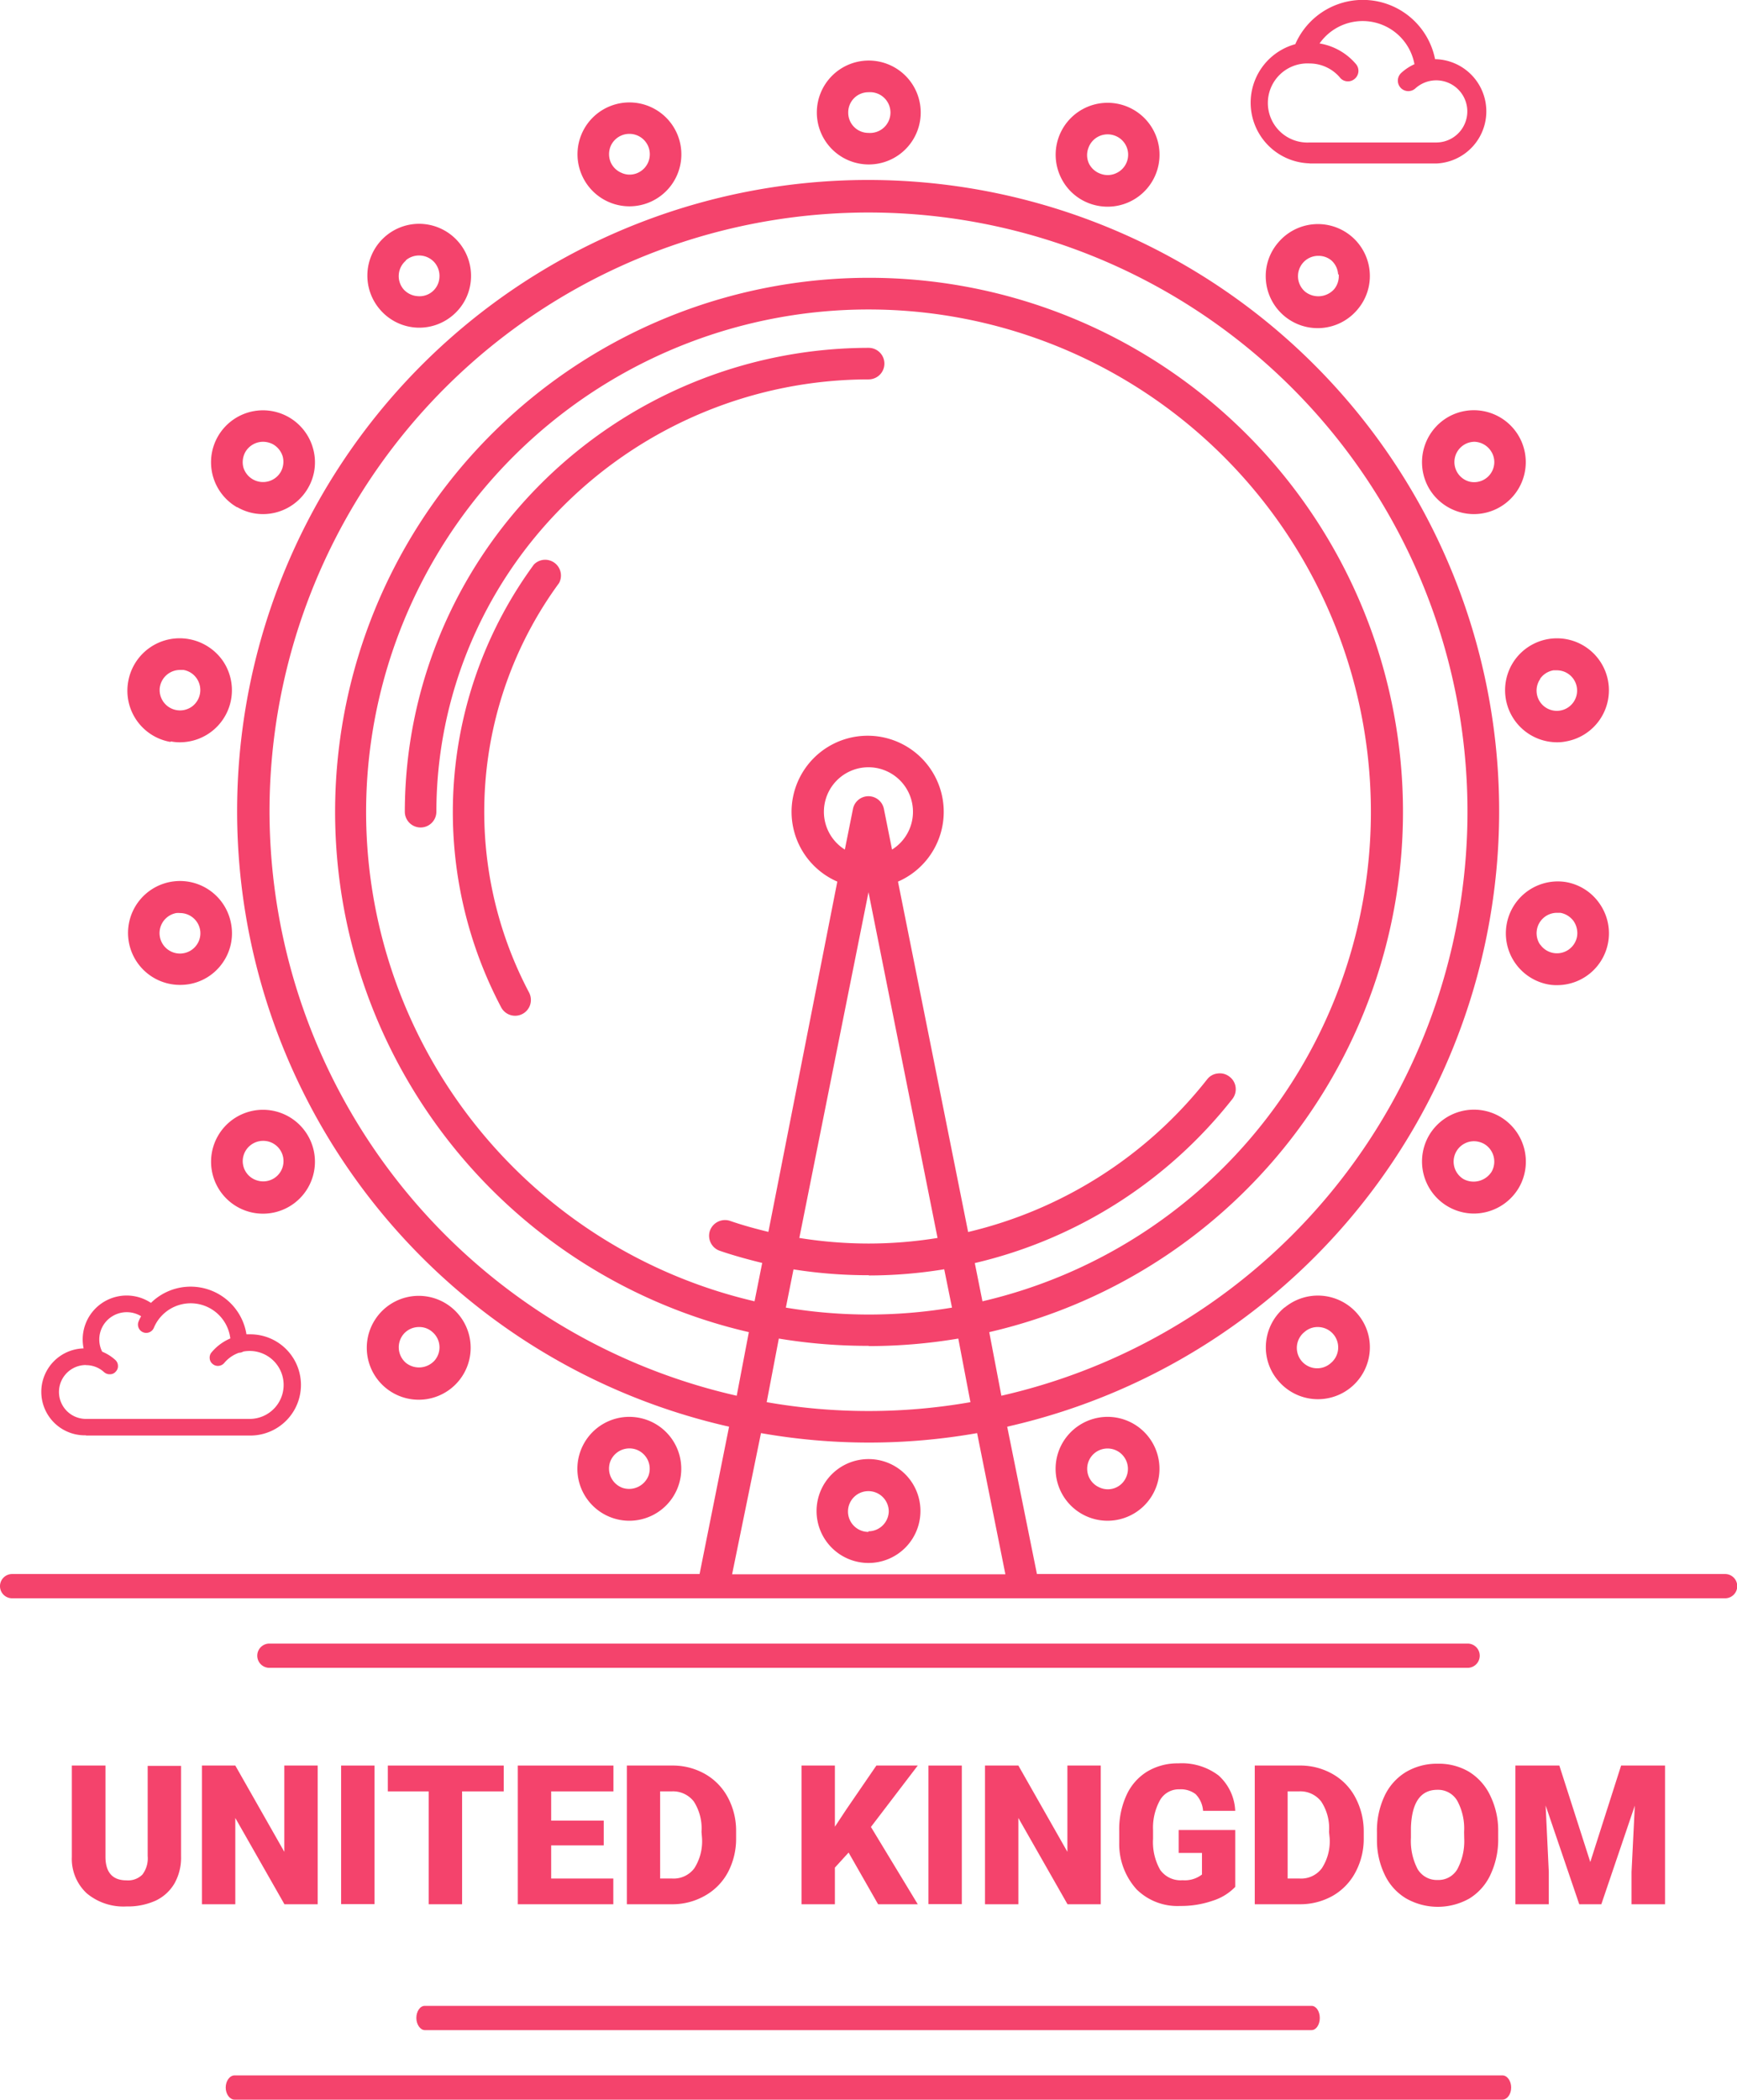 <svg xmlns="http://www.w3.org/2000/svg" viewBox="0 0 143.14 173"><defs><style>.cls-1{fill:#f4436c;}</style></defs><title>Asset 18</title><g id="Layer_2" data-name="Layer 2"><g id="Layer_1-2" data-name="Layer 1"><path class="cls-1" d="M12.17,152.93a2.2,2.2,0,0,1-.44,1.53,1.67,1.67,0,0,1-1.3.47c-1.13,0-1.71-.62-1.74-1.87v-7.59H5.92V153a3.87,3.87,0,0,0,1.23,3,4.72,4.72,0,0,0,3.28,1.08,5.55,5.55,0,0,0,2.4-.48,3.56,3.56,0,0,0,1.55-1.42,4.3,4.3,0,0,0,.54-2.2v-7.48H12.17Z"/><polygon class="cls-1" points="16.64 145.47 16.64 156.9 19.39 156.9 19.39 149.79 23.44 156.9 26.18 156.9 26.18 145.47 23.43 145.47 23.43 152.58 19.39 145.47 16.64 145.47"/><rect class="cls-1" x="28.11" y="145.47" width="2.75" height="11.42"/><polygon class="cls-1" points="38.08 156.9 38.08 147.6 41.51 147.6 41.51 145.47 31.96 145.47 31.96 147.6 35.33 147.6 35.33 156.9 38.08 156.9"/><polygon class="cls-1" points="50.55 147.6 50.55 145.47 42.67 145.47 42.67 156.9 50.54 156.9 50.54 154.78 45.42 154.78 45.42 152.05 49.75 152.05 49.75 150.01 45.42 150.01 45.42 147.6 50.55 147.6"/><path class="cls-1" d="M60,154.24a5.92,5.92,0,0,0,.66-2.81v-.53a5.8,5.8,0,0,0-.68-2.8,4.84,4.84,0,0,0-1.89-1.94,5.39,5.39,0,0,0-2.72-.69H51.66V156.9h3.76a5.39,5.39,0,0,0,2.68-.71A4.81,4.81,0,0,0,60,154.24Zm-2.15-2.81a4.13,4.13,0,0,1-.63,2.5,2.12,2.12,0,0,1-1.82.85h-1V147.6h.93a2.17,2.17,0,0,1,1.85.84,4.12,4.12,0,0,1,.63,2.49Z"/><polygon class="cls-1" points="66.05 145.47 66.05 156.9 68.8 156.9 68.8 153.88 69.93 152.64 72.36 156.9 75.63 156.9 71.77 150.53 75.63 145.47 72.22 145.47 69.76 149.06 68.8 150.51 68.8 145.47 66.05 145.47"/><rect class="cls-1" x="76.51" y="145.47" width="2.75" height="11.42"/><polygon class="cls-1" points="87.97 156.9 90.71 156.9 90.71 145.47 87.96 145.47 87.96 152.58 83.92 145.47 81.17 145.47 81.17 156.9 83.92 156.9 83.92 149.79 87.97 156.9"/><path class="cls-1" d="M95.6,148.31a1.78,1.78,0,0,1,1.6-.88,2,2,0,0,1,1.33.4,2.19,2.19,0,0,1,.61,1.37h2.65a4.15,4.15,0,0,0-1.37-2.91,5,5,0,0,0-3.32-1,4.86,4.86,0,0,0-2.57.68,4.42,4.42,0,0,0-1.7,1.94,6.77,6.77,0,0,0-.6,2.94v1a5.57,5.57,0,0,0,1.43,3.82,4.78,4.78,0,0,0,3.59,1.37,7.93,7.93,0,0,0,2.68-.43,4.41,4.41,0,0,0,1.86-1.14v-4.69H97.13v1.89h1.92v1.78a2.32,2.32,0,0,1-1.6.47,2.06,2.06,0,0,1-1.84-.85,4.61,4.61,0,0,1-.59-2.57v-.69A4.68,4.68,0,0,1,95.6,148.31Z"/><path class="cls-1" d="M111.71,154.24a5.81,5.81,0,0,0,.67-2.81v-.53a5.92,5.92,0,0,0-.69-2.8,4.77,4.77,0,0,0-1.89-1.94,5.37,5.37,0,0,0-2.72-.69H103.4V156.9h3.76a5.45,5.45,0,0,0,2.69-.71A4.85,4.85,0,0,0,111.71,154.24Zm-2.14-2.81a4.06,4.06,0,0,1-.64,2.5,2.12,2.12,0,0,1-1.82.85h-1V147.6h.92a2.17,2.17,0,0,1,1.85.84,4,4,0,0,1,.64,2.49Z"/><path class="cls-1" d="M118.46,145.32a5,5,0,0,0-2.61.69,4.57,4.57,0,0,0-1.77,2,6.75,6.75,0,0,0-.61,3v.64a6.51,6.51,0,0,0,.66,2.86,4.5,4.5,0,0,0,1.76,1.92,5.29,5.29,0,0,0,5.19,0,4.53,4.53,0,0,0,1.76-2,6.81,6.81,0,0,0,.62-3v-.52a6.54,6.54,0,0,0-.64-2.93,4.62,4.62,0,0,0-1.77-2A4.89,4.89,0,0,0,118.46,145.32Zm2.2,6.15a4.91,4.91,0,0,1-.57,2.55,1.8,1.8,0,0,1-1.61.88,1.84,1.84,0,0,1-1.66-.9,5,5,0,0,1-.55-2.58v-.84c.07-2.07.8-3.11,2.18-3.11a1.83,1.83,0,0,1,1.63.89,4.79,4.79,0,0,1,.57,2.58Z"/><polygon class="cls-1" points="131.05 153.42 128.5 145.47 124.88 145.47 124.88 156.9 127.63 156.9 127.63 154.23 127.37 148.76 130.14 156.9 131.96 156.9 134.72 148.77 134.45 154.23 134.45 156.9 137.21 156.9 137.21 145.47 133.59 145.47 131.05 153.42"/><path class="cls-1" d="M107.92,13.47h10.47a4.3,4.3,0,0,0,0-8.59h-.13a6.07,6.07,0,0,0-11.52-1.24,5,5,0,0,0,1.18,9.82Zm0-8.24a3.28,3.28,0,0,1,2.5,1.16.82.82,0,0,0,.58.31.84.84,0,0,0,.63-.2.86.86,0,0,0,.11-1.22,5,5,0,0,0-3-1.7,4.34,4.34,0,0,1,7.82,1.71,4.13,4.13,0,0,0-1.09.72.86.86,0,1,0,1.17,1.27,2.56,2.56,0,1,1,1.73,4.46H107.92a3.26,3.26,0,1,1,0-6.51Z"/><path class="cls-1" d="M7.08,118.28H20.63a4.17,4.17,0,1,0,0-8.34l-.32,0a4.66,4.66,0,0,0-7.87-2.59,3.62,3.62,0,0,0-5.55,3.75,3.58,3.58,0,0,0,.19,7.16Zm0-5.8a2.19,2.19,0,0,1,1.5.58.69.69,0,0,0,.49.17.6.6,0,0,0,.47-.22.62.62,0,0,0,.18-.48.66.66,0,0,0-.22-.48,3.71,3.71,0,0,0-1.08-.68,2.24,2.24,0,0,1,.84-2.92,2.27,2.27,0,0,1,2.37,0,3.42,3.42,0,0,0-.21.43.68.68,0,1,0,1.26.52,3.29,3.29,0,0,1,6.3.88,4.11,4.11,0,0,0-1.54,1.14.66.66,0,0,0-.16.5.64.64,0,0,0,.24.46.66.66,0,0,0,.5.16.69.69,0,0,0,.46-.24,2.77,2.77,0,0,1,1.21-.84h0a.75.75,0,0,0,.36-.1,2.8,2.8,0,1,1,.58,5.55H7.08a2.22,2.22,0,1,1,0-4.44Z"/><path class="cls-1" d="M120.94,135.42H22.2a1,1,0,0,0,0,2h98.74a1,1,0,0,0,0-2Z"/><path class="cls-1" d="M123.81,171H19.33c-.4,0-.73.46-.73,1s.33,1,.73,1H123.81c.4,0,.72-.46.72-1S124.21,171,123.81,171Z"/><path class="cls-1" d="M35,167.27h73.08c.38,0,.68-.45.68-1s-.3-1-.68-1H35c-.38,0-.69.45-.69,1S34.65,167.27,35,167.27Z"/><path class="cls-1" d="M142.16,129.69H85.45L83,117.55a52,52,0,1,0-22.92,0l-2.43,12.14H1a1,1,0,0,0,0,2H142.16a1,1,0,0,0,0-2ZM22.21,66.88A49.36,49.36,0,1,1,82.52,115l-1-5.24a44,44,0,1,0-19.81,0l-1,5.24A49.44,49.44,0,0,1,22.21,66.88Zm79.13,21.85a1.28,1.28,0,0,0-1-.28,1.25,1.25,0,0,0-.87.49,35.45,35.45,0,0,1-19.69,12.57L74,72.64a6.27,6.27,0,1,0-5,0L63.32,101.5c-1.07-.26-2.13-.55-3.17-.91a1.32,1.32,0,0,0-1.65.82,1.31,1.31,0,0,0,.82,1.65c1.14.39,2.31.71,3.49,1l-.63,3.16a41.4,41.4,0,1,1,18.78,0l-.63-3.15a38.05,38.05,0,0,0,21.22-13.51,1.31,1.31,0,0,0,.27-1A1.27,1.27,0,0,0,101.34,88.73ZM71.57,73.51,77.26,102a35.68,35.68,0,0,1-5.68.46,36.06,36.06,0,0,1-5.71-.46ZM69.62,70a3.67,3.67,0,1,1,3.89,0l-.67-3.35a1.3,1.3,0,0,0-2.55,0Zm2,35.09a38.49,38.49,0,0,0,6.19-.51l.64,3.16a41.39,41.39,0,0,1-13.69,0l.63-3.15A39.17,39.17,0,0,0,71.58,105.07Zm0,5.82a44.63,44.63,0,0,0,7.35-.62l1,5.24a48.64,48.64,0,0,1-16.79,0l1-5.24A44.66,44.66,0,0,0,71.57,110.89Zm-8.91,7.17a51.22,51.22,0,0,0,17.81,0l2.33,11.63H60.33Z"/><path class="cls-1" d="M119.32,34.37a4.3,4.3,0,0,0-1.57,5.85,4.3,4.3,0,0,0,3.71,2.14,4.28,4.28,0,0,0,3.7-6.42,4.28,4.28,0,0,0-5.84-1.57Zm3.59,2.87a1.62,1.62,0,0,1,.17,1.27,1.66,1.66,0,0,1-2,1.17,1.67,1.67,0,0,1,.42-3.28A1.69,1.69,0,0,1,122.91,37.24Z"/><path class="cls-1" d="M21.68,100a4.28,4.28,0,0,0,3.7-6.42,4.28,4.28,0,1,0-3.7,6.42Zm-1.63-4.72A1.68,1.68,0,0,1,21.67,94a1.67,1.67,0,1,1-.42,3.28,1.66,1.66,0,0,1-1.2-2Z"/><path class="cls-1" d="M105.32,20a4.23,4.23,0,0,0-1,3.12,4.28,4.28,0,0,0,7.55,2.38,4.25,4.25,0,0,0,1-3.12A4.28,4.28,0,0,0,105.32,20Zm5,2.61a1.69,1.69,0,0,1-.38,1.22,1.75,1.75,0,0,1-2.38.21,1.68,1.68,0,0,1-.2-2.37,1.67,1.67,0,0,1,1.29-.59,1.65,1.65,0,0,1,1.08.39A1.68,1.68,0,0,1,110.27,22.61Z"/><path class="cls-1" d="M37.81,113.77a4.28,4.28,0,0,0-3.27-7,4.28,4.28,0,1,0,3.27,7Zm-4.56-3.84a1.67,1.67,0,0,1,1.29-.59,1.6,1.6,0,0,1,1.07.39,1.66,1.66,0,0,1,.21,2.36,1.73,1.73,0,0,1-2.36.21A1.69,1.69,0,0,1,33.25,109.93Z"/><path class="cls-1" d="M89.8,16.77a4.34,4.34,0,0,0,1.47.26,4.28,4.28,0,1,0-3.88-2.48A4.24,4.24,0,0,0,89.8,16.77Zm-.1-4.6a1.67,1.67,0,0,1,1.57-1.1,1.65,1.65,0,0,1,.58.1A1.67,1.67,0,0,1,92,14.26a1.65,1.65,0,0,1-1.27.07,1.69,1.69,0,0,1-1-.87A1.65,1.65,0,0,1,89.7,12.17Z"/><path class="cls-1" d="M51.86,125.3a4.28,4.28,0,0,0,1.47-8.3,4.38,4.38,0,0,0-1.47-.26,4.28,4.28,0,0,0,0,8.56Zm-1.58-4.85a1.69,1.69,0,0,1,1.58-1.11,1.65,1.65,0,0,1,.58.1,1.68,1.68,0,0,1,1,2.15,1.72,1.72,0,0,1-2.14,1A1.69,1.69,0,0,1,50.28,120.45Z"/><path class="cls-1" d="M71.56,13.55h0a4.28,4.28,0,1,0-3-7.3,4.28,4.28,0,0,0,3,7.3ZM70.38,8.09a1.66,1.66,0,0,1,1.19-.49,1.68,1.68,0,1,1,0,3.35h0a1.66,1.66,0,0,1-1.67-1.67A1.66,1.66,0,0,1,70.38,8.09Z"/><path class="cls-1" d="M71.56,120.22a4.28,4.28,0,1,0,4.29,4.27A4.27,4.27,0,0,0,71.56,120.22Zm0,6a1.68,1.68,0,1,1,1.68-1.68A1.68,1.68,0,0,1,71.57,126.17Z"/><path class="cls-1" d="M51.87,17a4.28,4.28,0,1,0-1.47-8.3,4.27,4.27,0,0,0-2.55,5.48A4.28,4.28,0,0,0,51.87,17Zm-1.53-5a1.69,1.69,0,0,1,.95-.87,1.63,1.63,0,0,1,.57-.1,1.68,1.68,0,0,1,.58,3.26,1.61,1.61,0,0,1-1.27-.07,1.66,1.66,0,0,1-.88-.94A1.72,1.72,0,0,1,50.34,12Z"/><path class="cls-1" d="M91.27,116.74a4.3,4.3,0,0,0-3.88,2.47,4.28,4.28,0,1,0,3.88-2.47Zm1.52,5a1.64,1.64,0,0,1-2.22.8,1.67,1.67,0,0,1,.12-3.09,1.68,1.68,0,0,1,2.1,2.29Z"/><path class="cls-1" d="M34.54,27a4.27,4.27,0,0,0,2.75-1,4.23,4.23,0,0,0,1.51-2.89,4.29,4.29,0,0,0-4.26-4.67,4.27,4.27,0,0,0-3.28,7A4.27,4.27,0,0,0,34.54,27Zm-1.09-5.56a1.7,1.7,0,0,1,2.37.2,1.7,1.7,0,0,1,.39,1.24A1.64,1.64,0,0,1,34.4,24.4a1.7,1.7,0,0,1-1.15-.57A1.68,1.68,0,0,1,33.45,21.47Z"/><path class="cls-1" d="M105.85,107.73a4.26,4.26,0,0,0-1.52,2.91,4.21,4.21,0,0,0,1,3.12,4.28,4.28,0,0,0,7.54-2.38,4.21,4.21,0,0,0-1-3.12,4.29,4.29,0,0,0-6-.53Zm4.42,3.43a1.68,1.68,0,0,1-.59,1.14,1.68,1.68,0,1,1-2.16-2.57,1.62,1.62,0,0,1,1.07-.39,1.68,1.68,0,0,1,1.68,1.82Z"/><path class="cls-1" d="M19.54,41.78a4.21,4.21,0,0,0,2.13.58,4.29,4.29,0,0,0,3.71-2.14A4.21,4.21,0,0,0,25.81,37a4.28,4.28,0,1,0-6.27,4.8Zm.68-4.54a1.69,1.69,0,0,1,1.46-.84,1.78,1.78,0,0,1,.84.22,1.73,1.73,0,0,1,.78,1,1.71,1.71,0,0,1-.17,1.27,1.69,1.69,0,0,1-3.08-.4A1.73,1.73,0,0,1,20.22,37.24Z"/><path class="cls-1" d="M123.6,92a4.29,4.29,0,0,0-5.85,1.57,4.29,4.29,0,0,0,3.7,6.42,4.32,4.32,0,0,0,3.72-2.14A4.29,4.29,0,0,0,123.6,92Zm-.68,4.54a1.76,1.76,0,0,1-2.3.62,1.68,1.68,0,0,1,.84-3.13,1.78,1.78,0,0,1,.84.22,1.69,1.69,0,0,1,.62,2.29Z"/><path class="cls-1" d="M14.09,61.09a3.51,3.51,0,0,0,.74.07,4.29,4.29,0,0,0,3.52-6.73,4.35,4.35,0,0,0-2.78-1.77,4.3,4.3,0,0,0-5,3.47,4.28,4.28,0,0,0,3.47,5Zm-.91-4.5a1.68,1.68,0,0,1,1.66-1.39l.28,0a1.65,1.65,0,0,1,1.09.7,1.69,1.69,0,0,1-.41,2.33,1.68,1.68,0,0,1-2.62-1.66Z"/><path class="cls-1" d="M128.3,81.17a4.27,4.27,0,0,0,3.5-6.74A4.24,4.24,0,0,0,129,72.67a4.28,4.28,0,0,0-1.47,8.43A3.64,3.64,0,0,0,128.3,81.17Zm-1.38-3.33a1.68,1.68,0,0,1,1.37-2.63l.29,0a1.73,1.73,0,0,1,1.1.69,1.76,1.76,0,0,1,.28,1.26,1.69,1.69,0,0,1-.69,1.08,1.68,1.68,0,0,1-2.35-.42Z"/><path class="cls-1" d="M18.34,79.34a4.22,4.22,0,0,0,.71-3.19,4.28,4.28,0,1,0-4.22,5,4.56,4.56,0,0,0,.75-.06A4.24,4.24,0,0,0,18.34,79.34Zm-2.13-1.49a1.67,1.67,0,0,1-1.08.69,1.68,1.68,0,0,1-.6-3.31,1.51,1.51,0,0,1,.3,0,1.68,1.68,0,0,1,1.66,1.39A1.65,1.65,0,0,1,16.21,77.85Z"/><path class="cls-1" d="M124.79,54.43a4.29,4.29,0,0,0,3.51,6.73,3.51,3.51,0,0,0,.74-.07,4.28,4.28,0,1,0-4.25-6.66Zm2.13,1.49a1.69,1.69,0,0,1,1.09-.69l.3,0a1.67,1.67,0,1,1-1.39.72Z"/><path class="cls-1" d="M44,46.51A34.48,34.48,0,0,0,41.3,83a1.3,1.3,0,0,0,2.39-.22,1.33,1.33,0,0,0-.09-1,31.88,31.88,0,0,1,2.47-33.74A1.3,1.3,0,0,0,44,46.51Z"/><path class="cls-1" d="M71.58,28.66A38.26,38.26,0,0,0,33.36,66.88a1.3,1.3,0,1,0,2.6,0A35.66,35.66,0,0,1,71.58,31.26a1.3,1.3,0,0,0,0-2.6Z"/></g></g></svg>